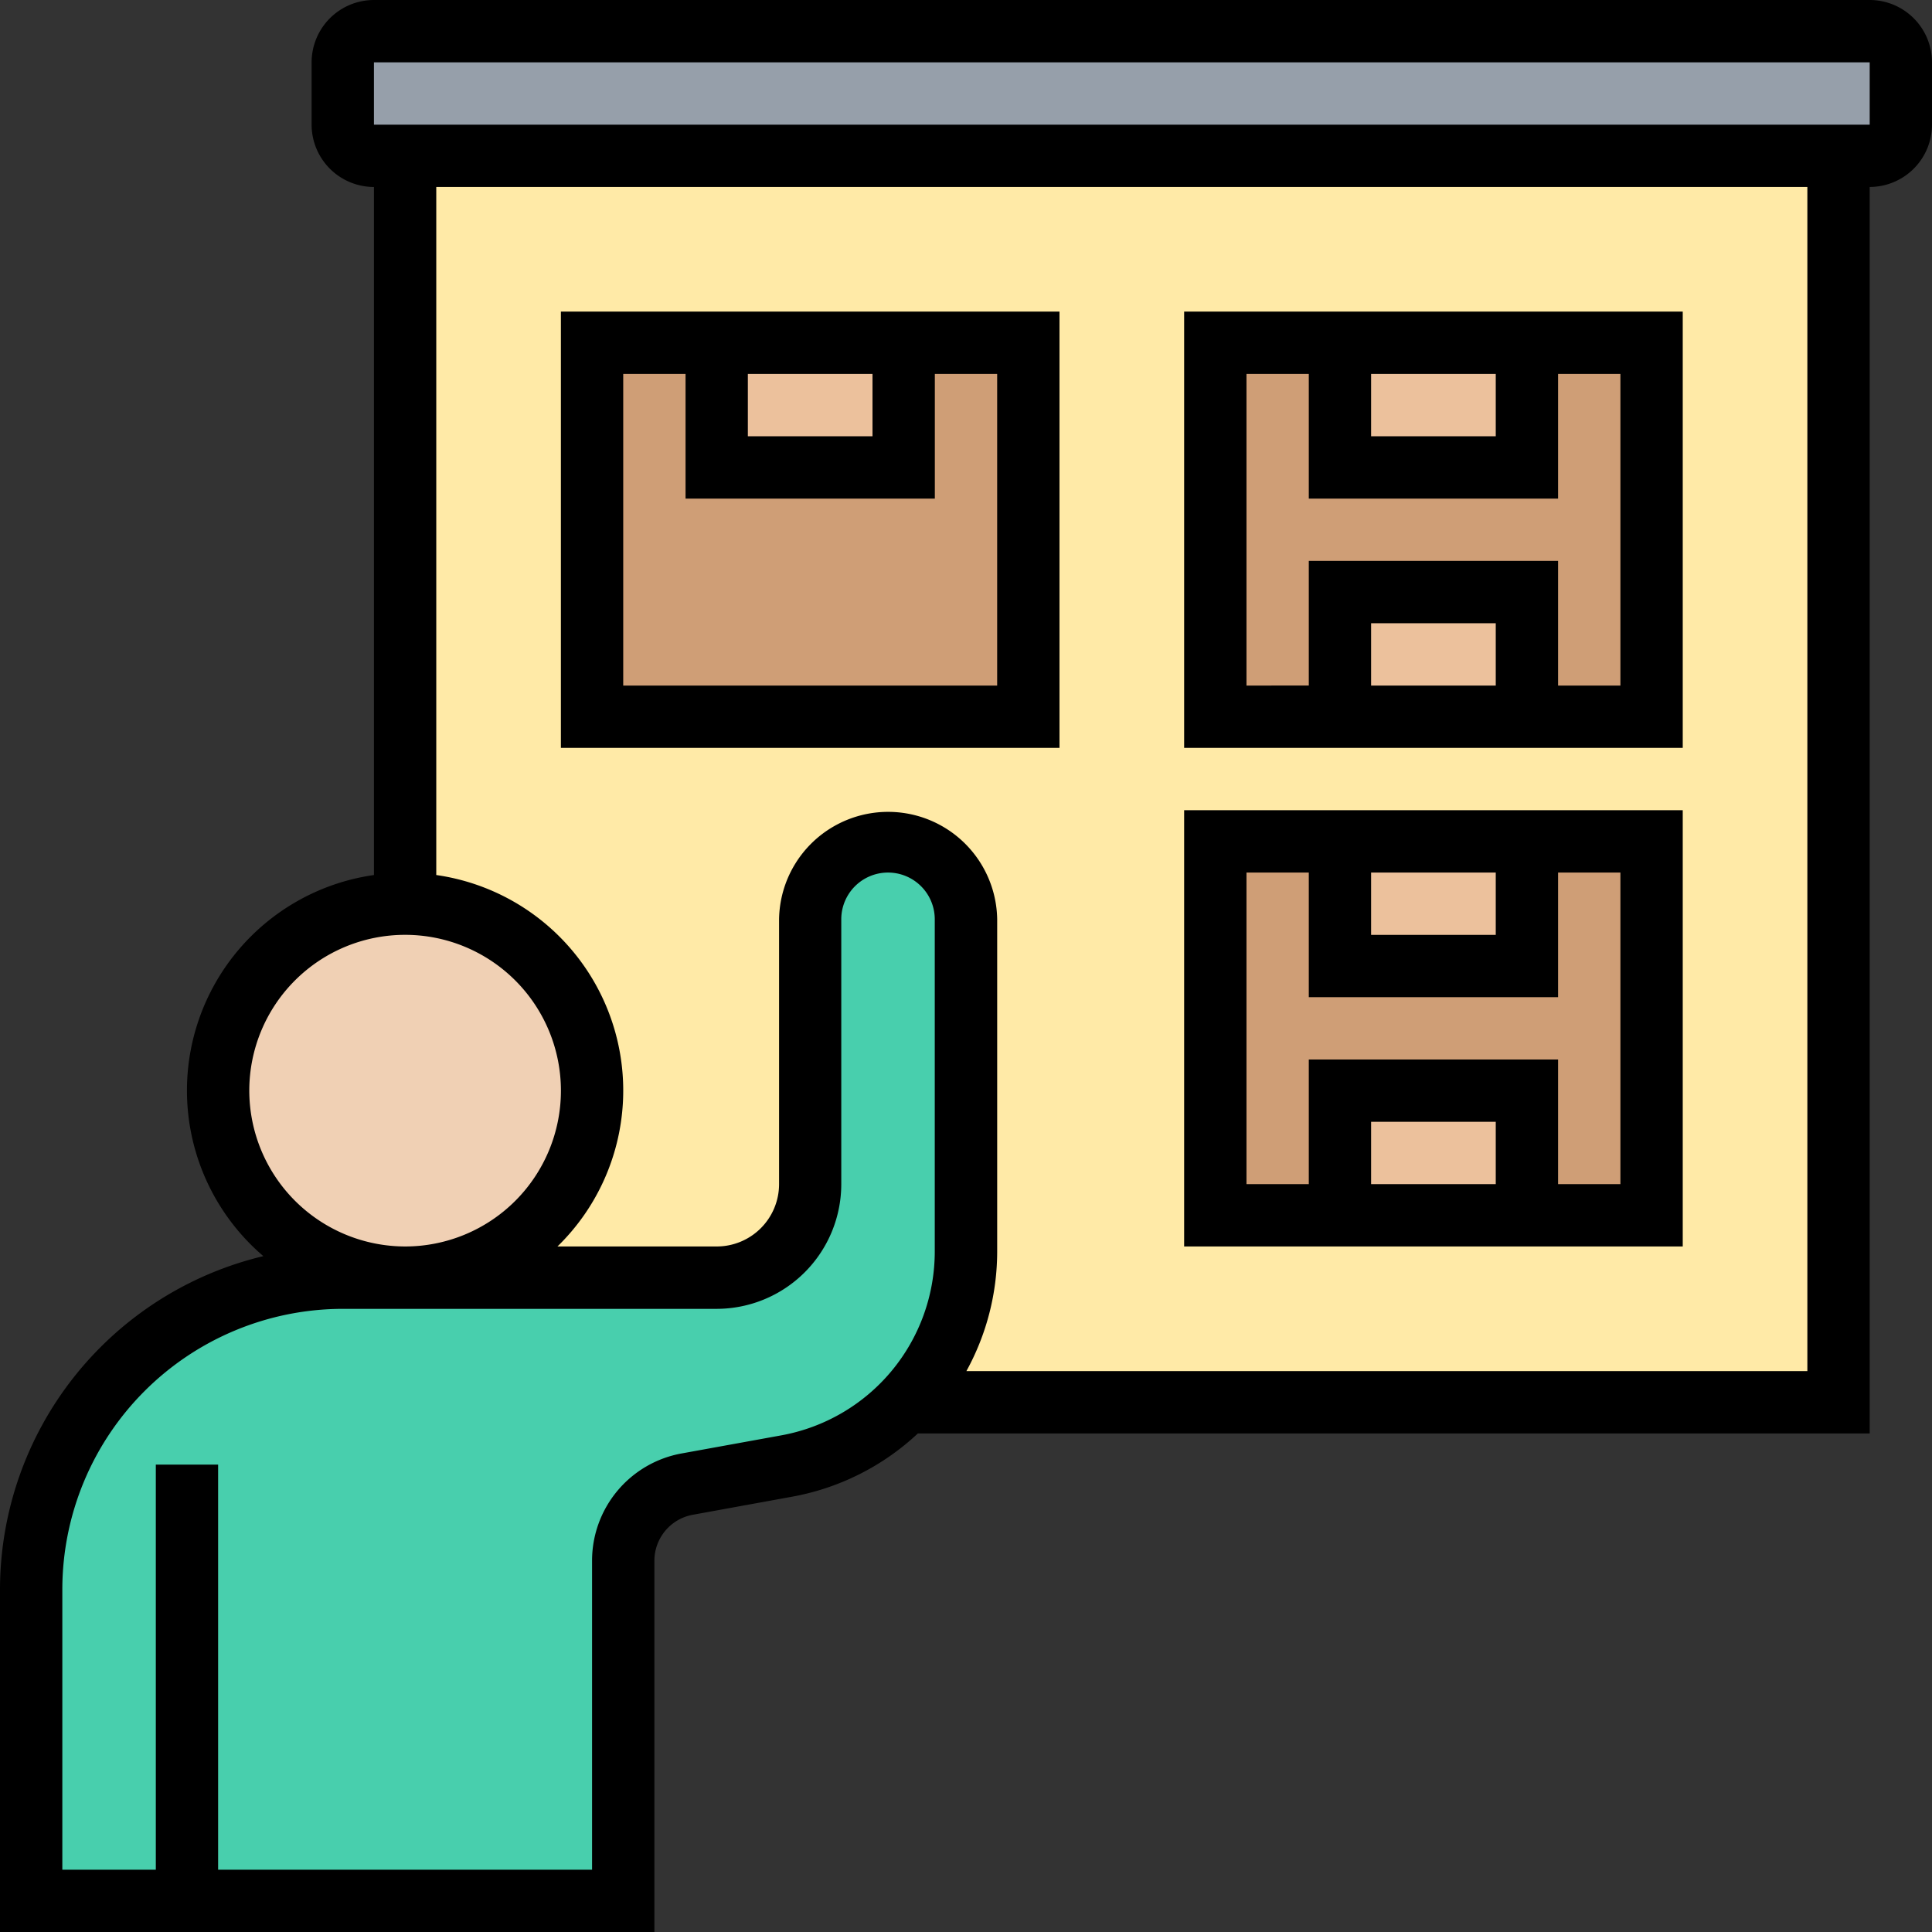<svg xmlns="http://www.w3.org/2000/svg" width="79.23" height="79.23" viewBox="0 0 79.23 79.23">
  <rect x="0" y="0" width="79.23" height="79.23" fill="#333333" stroke="none"/>
  <g id="scrum_1_" data-name="scrum(1)" transform="translate(-1 -1)">
    <path id="Trazado_168644" data-name="Trazado 168644" d="M14,6H72.784V57.116H14Z" transform="translate(3.613 1.39)" fill="#ffeaa7"/>
    <path id="Trazado_168645" data-name="Trazado 168645" d="M75.9,3.278V5.834a1.282,1.282,0,0,1-1.278,1.278H13.278A1.282,1.282,0,0,1,12,5.834V3.278A1.282,1.282,0,0,1,13.278,2h61.34A1.282,1.282,0,0,1,75.9,3.278Z" transform="translate(3.057 0.278)" fill="#969faa"/>
    <path id="Trazado_168646" data-name="Trazado 168646" d="M40,28H57.891V43.335H40Z" transform="translate(10.839 7.504)" fill="#cf9e76"/>
    <path id="Trazado_168647" data-name="Trazado 168647" d="M40,12H57.891V27.335H40Z" transform="translate(10.839 3.057)" fill="#cf9e76"/>
    <path id="Trazado_168648" data-name="Trazado 168648" d="M20,12H37.891V27.335H20Z" transform="translate(5.28 3.057)" fill="#cf9e76"/>
    <g id="Grupo_113836" data-name="Grupo 113836" transform="translate(30.392 15.057)">
      <path id="Trazado_168649" data-name="Trazado 168649" d="M24,12h7.667v5.112H24Z" transform="translate(-24 -12)" fill="#ecc19c"/>
      <path id="Trazado_168650" data-name="Trazado 168650" d="M44,12h7.667v5.112H44Z" transform="translate(-18.442 -12)" fill="#ecc19c"/>
      <path id="Trazado_168651" data-name="Trazado 168651" d="M44,20h7.667v5.112H44Z" transform="translate(-18.442 -9.777)" fill="#ecc19c"/>
      <path id="Trazado_168652" data-name="Trazado 168652" d="M44,28h7.667v5.112H44Z" transform="translate(-18.442 -7.553)" fill="#ecc19c"/>
      <path id="Trazado_168653" data-name="Trazado 168653" d="M44,36h7.667v5.112H44Z" transform="translate(-18.442 -5.33)" fill="#ecc19c"/>
    </g>
    <path id="Trazado_168654" data-name="Trazado 168654" d="M18.613,45.891h11.5a3.829,3.829,0,0,0,3.834-3.834V31.195a3.195,3.195,0,1,1,6.39,0V44.817a8.975,8.975,0,0,1-7.348,8.8l-4.089.741a3.183,3.183,0,0,0-2.62,3.144V71.449H2V58.67A12.784,12.784,0,0,1,14.779,45.891h3.834Z" transform="translate(0.278 7.504)" fill="#48cfad"/>
    <circle id="Elipse_5082" data-name="Elipse 5082" cx="7.5" cy="7.5" r="7.5" transform="translate(10 38)" fill="#f0d0b4"/>
    <path id="Trazado_168655" data-name="Trazado 168655" d="M39.447,11H19V28.891H39.447ZM26.667,13.556h5.112v2.556H26.667ZM36.891,26.335H21.556V13.556h2.556v5.112H34.335V13.556h2.556Z" transform="translate(5.002 2.779)"/>
    <path id="Trazado_168656" data-name="Trazado 168656" d="M59.447,11H39V28.891H59.447ZM46.667,13.556h5.112v2.556H46.667Zm5.112,12.779H46.667V23.779h5.112Zm5.112,0H54.335V21.223H44.112v5.112H41.556V13.556h2.556v5.112H54.335V13.556h2.556Z" transform="translate(10.561 2.779)"/>
    <path id="Trazado_168657" data-name="Trazado 168657" d="M59.447,27H39V44.891H59.447ZM46.667,29.556h5.112v2.556H46.667Zm5.112,12.779H46.667V39.779h5.112Zm5.112,0H54.335V37.223H44.112v5.112H41.556V29.556h2.556v5.112H54.335V29.556h2.556Z" transform="translate(10.561 7.226)"/>
    <path id="Trazado_168658" data-name="Trazado 168658" d="M77.675,1H16.335a2.558,2.558,0,0,0-2.556,2.556V6.112a2.558,2.558,0,0,0,2.556,2.556V36.884A8.927,8.927,0,0,0,11.8,52.513,14.07,14.07,0,0,0,1,66.173V80.23H27.836V65.007a1.917,1.917,0,0,1,1.573-1.887l4.088-.744a10.2,10.2,0,0,0,5.145-2.592H77.675V8.667A2.558,2.558,0,0,0,80.23,6.112V3.556A2.558,2.558,0,0,0,77.675,1ZM11.223,45.727a6.39,6.39,0,1,1,6.39,6.39A6.4,6.4,0,0,1,11.223,45.727ZM33.041,59.863l-4.088.742a4.47,4.47,0,0,0-3.673,4.4V77.675H9.945V61.062H7.39V77.675H3.556v-11.5a11.514,11.514,0,0,1,11.5-11.5H30.392A5.117,5.117,0,0,0,35.5,49.561V38.7a1.917,1.917,0,0,1,3.834,0v13.62A7.665,7.665,0,0,1,33.041,59.863Zm42.078-2.635H40.631a10.187,10.187,0,0,0,1.263-4.91V38.7a4.473,4.473,0,0,0-8.945,0V49.561a2.558,2.558,0,0,1-2.556,2.556H23.861a8.928,8.928,0,0,0-4.97-15.233V8.667H75.119ZM77.675,6.112H16.335l0-2.556H77.675Z" transform="translate(0 0)"/>
  </g>
</svg>
